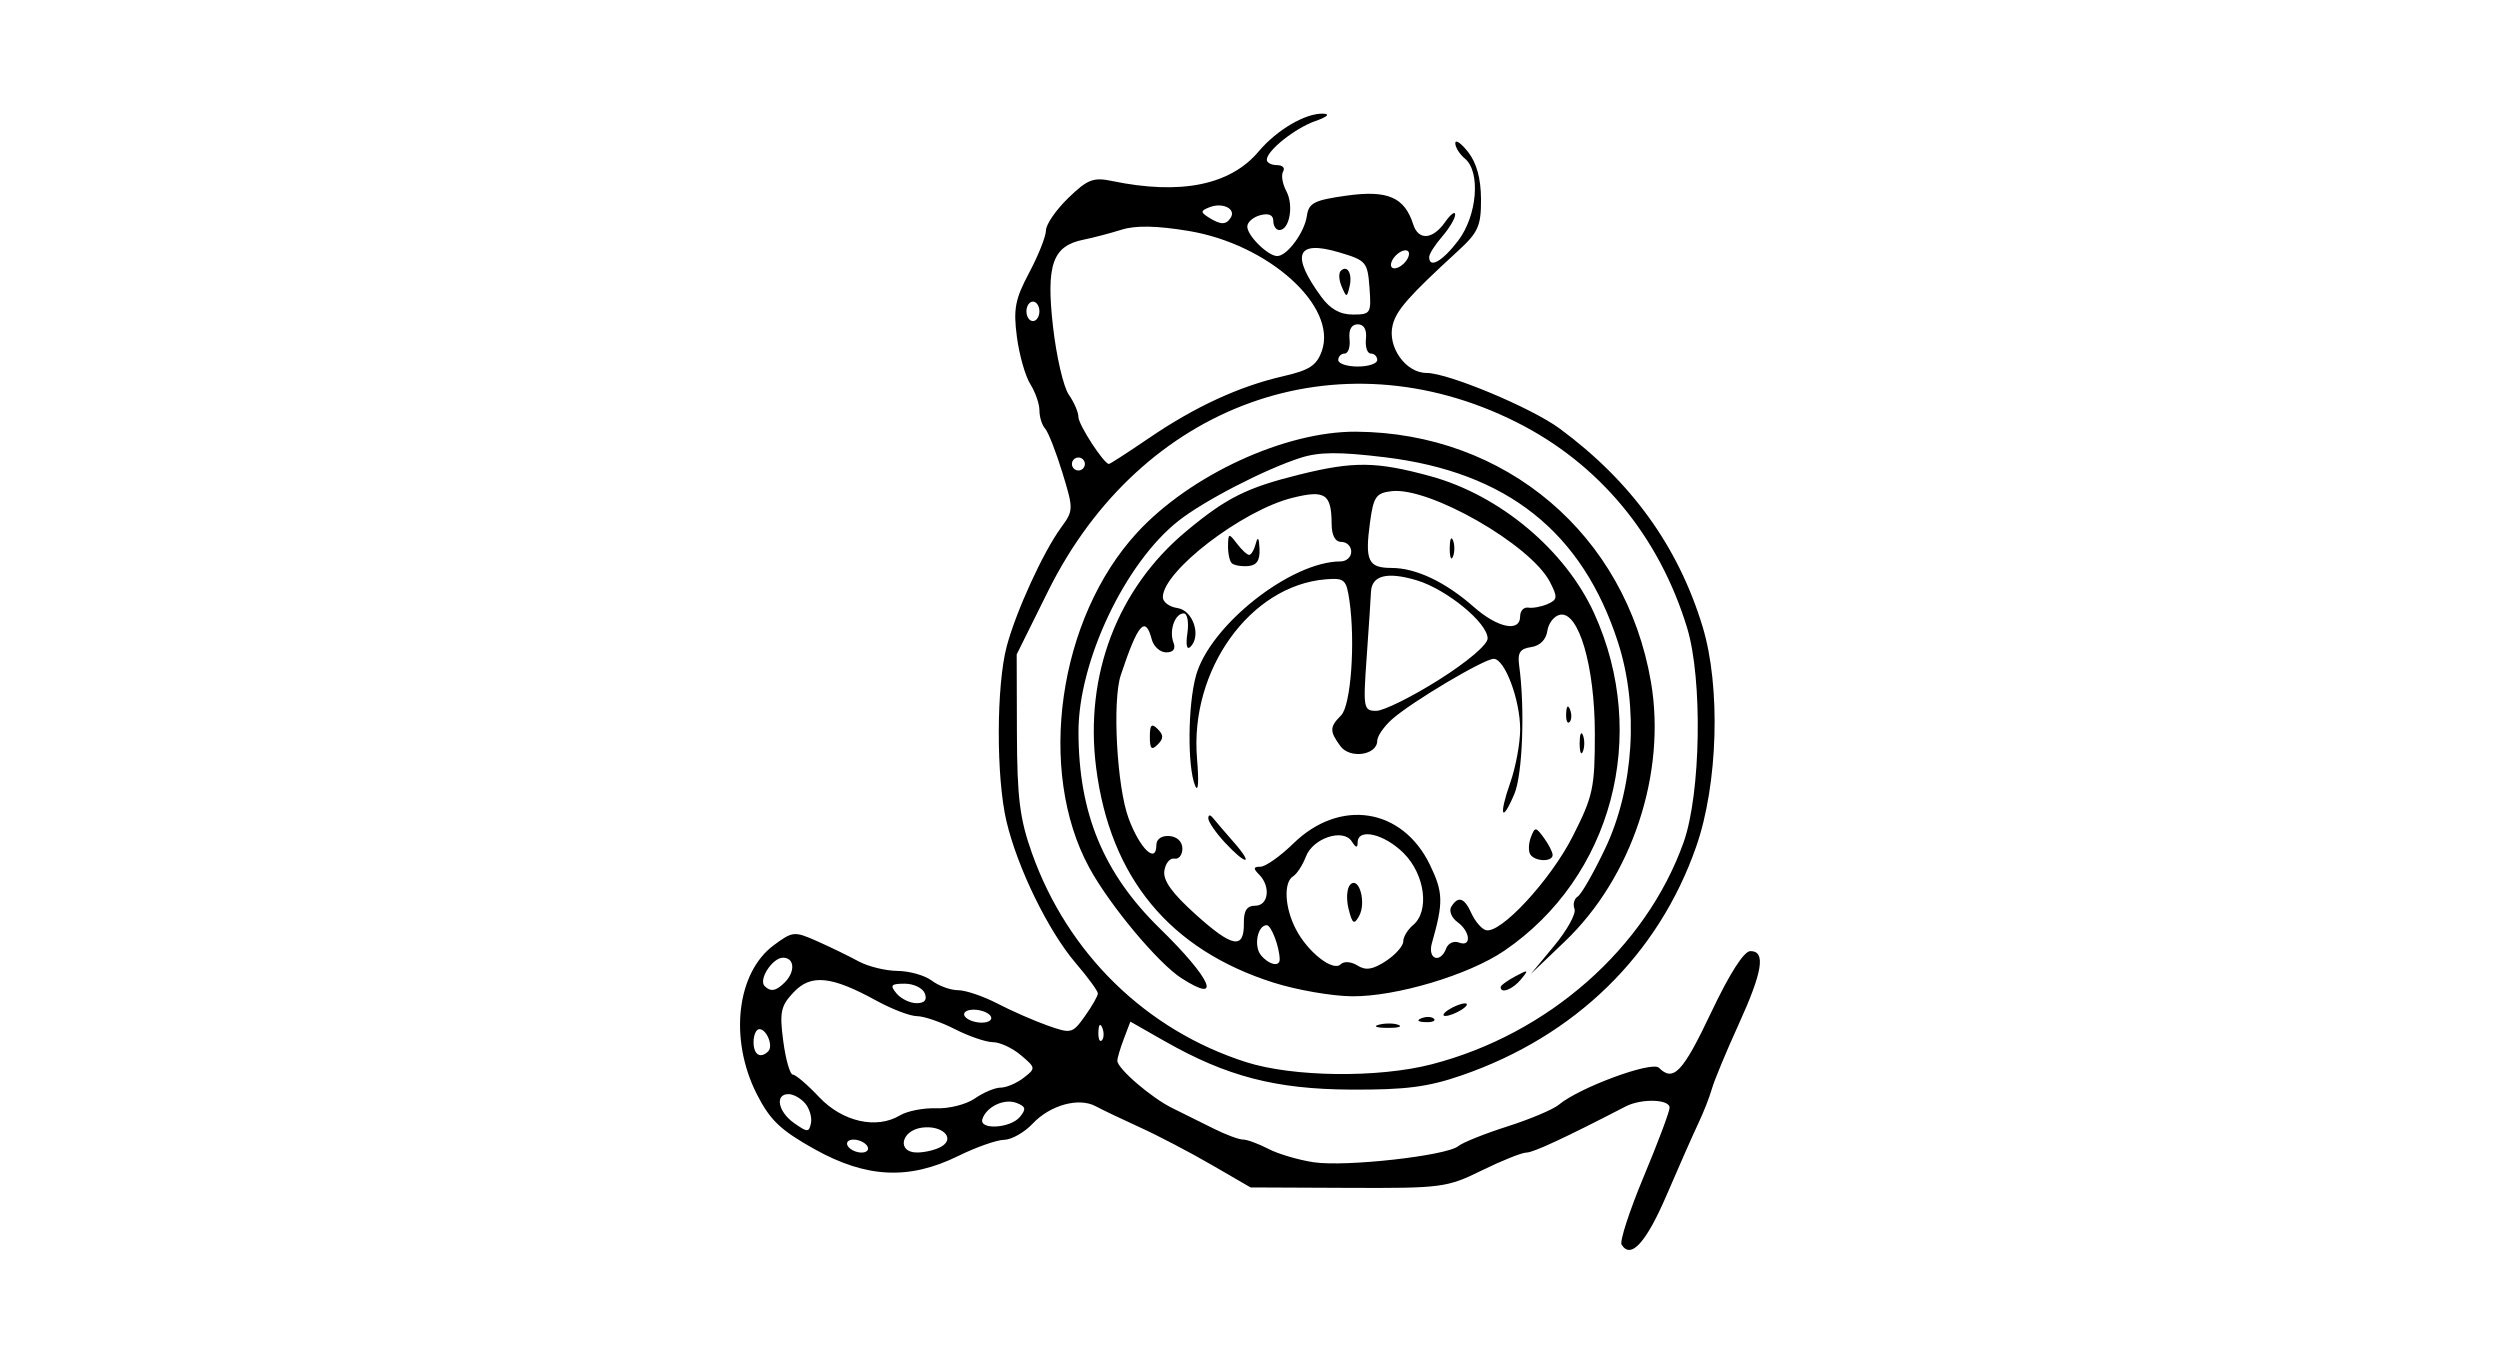 <?xml version="1.0" encoding="UTF-8" standalone="no"?>
<!-- Created with Inkscape (http://www.inkscape.org/) -->
<svg id="svg2" xmlns:rdf="http://www.w3.org/1999/02/22-rdf-syntax-ns#" xmlns="http://www.w3.org/2000/svg" height="54" width="99" version="1.1" xmlns:cc="http://creativecommons.org/ns#" xmlns:dc="http://purl.org/dc/elements/1.1/">
 <g id="g6557">
  <rect id="rect2990" opacity="0" height="54" width="99" y="0" x="0"/>
  <path id="path5173" d="m64.215 49.289c-0.082-0.132 0.313-1.344 0.876-2.694 0.564-1.349 1.025-2.579 1.025-2.732 0-0.338-1.12-0.369-1.74-0.048-2.393 1.239-3.658 1.827-3.931 1.827-0.179 0-0.973 0.318-1.765 0.707-1.383 0.68-1.592 0.707-5.299 0.69l-3.859-0.017-1.544-0.895c-0.849-0.492-2.122-1.159-2.83-1.48-0.707-0.322-1.499-0.7-1.758-0.84-0.669-0.361-1.806-0.047-2.499 0.691-0.325 0.346-0.832 0.633-1.126 0.638-0.294 0.004-1.113 0.293-1.82 0.641-1.95 0.959-3.638 0.877-5.702-0.277-1.337-0.748-1.752-1.145-2.276-2.178-1.099-2.169-0.797-4.804 0.675-5.892 0.75-0.555 0.813-0.56 1.725-0.155 0.521 0.231 1.254 0.588 1.63 0.793 0.376 0.205 1.07 0.376 1.544 0.38s1.085 0.178 1.36 0.386c0.275 0.208 0.742 0.378 1.039 0.378 0.297 0 0.998 0.238 1.559 0.529s1.455 0.683 1.987 0.871c0.936 0.331 0.984 0.319 1.479-0.376 0.281-0.395 0.511-0.798 0.511-0.895s-0.392-0.635-0.871-1.194c-1.09-1.273-2.311-3.772-2.749-5.624-0.412-1.742-0.404-5.389 0.015-6.946 0.374-1.389 1.443-3.722 2.146-4.683 0.497-0.679 0.498-0.729 0.051-2.187-0.252-0.82-0.559-1.602-0.682-1.736-0.123-0.134-0.224-0.457-0.224-0.717 0-0.26-0.163-0.729-0.361-1.042-0.199-0.313-0.438-1.157-0.532-1.873-0.145-1.106-0.071-1.492 0.49-2.547 0.363-0.684 0.661-1.435 0.661-1.669 0-0.234 0.397-0.81 0.881-1.28 0.764-0.741 0.995-0.831 1.736-0.676 2.707 0.563 4.681 0.166 5.804-1.168 0.723-0.86 1.868-1.528 2.563-1.498 0.279 0.012 0.156 0.127-0.309 0.29-0.811 0.283-1.929 1.173-1.929 1.535 0 0.117 0.18 0.212 0.401 0.212 0.221 0 0.331 0.113 0.245 0.252-0.086 0.139-0.028 0.49 0.128 0.781 0.301 0.562 0.125 1.539-0.277 1.539-0.132 0-0.24-0.163-0.24-0.362 0-0.235-0.18-0.315-0.515-0.227-0.283 0.074-0.515 0.277-0.515 0.451 0 0.361 0.819 1.167 1.185 1.167 0.391 0 1.081-0.933 1.174-1.586 0.074-0.52 0.284-0.627 1.591-0.809 1.61-0.224 2.28 0.068 2.621 1.142 0.205 0.647 0.772 0.606 1.261-0.091 0.22-0.314 0.4-0.448 0.4-0.297s-0.232 0.542-0.515 0.868c-0.283 0.326-0.515 0.691-0.515 0.811 0 0.469 0.519 0.178 1.145-0.642 0.758-0.993 0.902-2.732 0.27-3.256-0.212-0.176-0.383-0.451-0.38-0.61 0.003-0.16 0.232-0.001 0.509 0.353 0.335 0.428 0.505 1.05 0.509 1.858 0.005 1.067-0.106 1.317-0.913 2.058-1.957 1.796-2.436 2.34-2.585 2.933-0.217 0.863 0.514 1.897 1.341 1.897 0.854 0 4.155 1.379 5.27 2.201 2.837 2.093 4.697 4.671 5.662 7.846 0.722 2.376 0.611 6.231-0.251 8.703-1.497 4.297-4.793 7.513-9.29 9.066-1.335 0.461-2.217 0.575-4.373 0.564-2.992-0.015-4.93-0.519-7.396-1.923l-1.35-0.769-0.258 0.678c-0.142 0.373-0.258 0.765-0.258 0.871 0 0.31 1.349 1.47 2.187 1.88 0.424 0.208 1.157 0.571 1.629 0.808 0.471 0.237 0.992 0.431 1.158 0.432 0.165 0.001 0.618 0.167 1.007 0.37 0.388 0.203 1.199 0.441 1.801 0.531 1.266 0.188 5.26-0.259 5.719-0.64 0.171-0.142 1.046-0.493 1.945-0.78 0.899-0.287 1.814-0.673 2.034-0.858 0.81-0.68 3.688-1.743 3.966-1.465 0.573 0.573 0.945 0.181 2.062-2.176 0.735-1.551 1.305-2.444 1.56-2.444 0.619 0 0.487 0.815-0.475 2.925-0.482 1.058-0.953 2.193-1.047 2.522-0.093 0.329-0.335 0.946-0.537 1.37-0.202 0.424-0.765 1.698-1.251 2.83-0.816 1.901-1.423 2.57-1.791 1.975zm-29.87-3.904c-0.087-0.141-0.333-0.257-0.545-0.257-0.212 0-0.314 0.116-0.227 0.257 0.087 0.141 0.333 0.257 0.545 0.257 0.212 0 0.314-0.116 0.227-0.257zm2.956 0.007c0.539-0.341-0.013-0.848-0.802-0.736-0.829 0.118-0.988 0.988-0.18 0.983 0.329-0.002 0.77-0.113 0.981-0.247zm-5.411-1.691c-0.171-0.205-0.469-0.374-0.664-0.374-0.553 0-0.416 0.699 0.224 1.15 0.526 0.37 0.587 0.371 0.664 0.002 0.047-0.223-0.054-0.573-0.224-0.779zm5.193 0.187c0.505 0.019 1.192-0.157 1.526-0.392 0.335-0.234 0.792-0.426 1.017-0.426 0.224 0 0.633-0.174 0.907-0.386 0.49-0.379 0.488-0.396-0.108-0.9-0.334-0.283-0.831-0.514-1.104-0.514-0.273 0-0.95-0.232-1.505-0.515-0.555-0.283-1.23-0.515-1.501-0.515s-0.999-0.278-1.618-0.618c-1.778-0.976-2.586-1.056-3.273-0.325-0.508 0.54-0.559 0.785-0.406 1.938 0.096 0.726 0.267 1.32 0.378 1.32 0.112 0 0.58 0.399 1.04 0.888 0.924 0.979 2.273 1.285 3.203 0.726 0.289-0.174 0.938-0.3 1.442-0.281zm3.304 0.343c0.259-0.312 0.234-0.415-0.132-0.555-0.485-0.186-1.187 0.144-1.351 0.635-0.148 0.444 1.104 0.376 1.483-0.08zm16.301-2.083c4.615-1.191 8.49-4.603 9.982-8.79 0.684-1.919 0.759-6.463 0.14-8.494-1.111-3.646-3.485-6.507-6.764-8.149-7.063-3.538-14.858-0.727-18.538 6.687l-1.247 2.513 0.009 3.111c0.008 2.566 0.112 3.4 0.594 4.755 1.415 3.98 4.521 7.013 8.478 8.278 1.859 0.594 5.229 0.635 7.347 0.089zm-2.08-1.571c0.25-0.065 0.598-0.061 0.772 0.009 0.174 0.07-0.031 0.124-0.455 0.119-0.424-0.005-0.567-0.063-0.317-0.128zm1.683-0.255c0.186-0.074 0.408-0.065 0.493 0.02 0.086 0.085-0.067 0.146-0.338 0.135-0.3-0.012-0.361-0.073-0.155-0.155zm1.077-0.339c0.212-0.137 0.502-0.249 0.643-0.249 0.141 0 0.084 0.112-0.129 0.249-0.212 0.137-0.502 0.249-0.643 0.249-0.141 0-0.084-0.112 0.129-0.249zm-6.92-1.065c-4.128-1.307-6.484-4.157-7.041-8.517-0.467-3.659 0.841-7.093 3.567-9.363 1.595-1.328 2.39-1.726 4.494-2.247 2.135-0.529 3.038-0.518 5.17 0.064 2.754 0.752 5.351 2.926 6.492 5.434 2.201 4.839 0.705 10.455-3.559 13.36-1.412 0.962-4.289 1.821-6.039 1.804-0.79-0.008-2.177-0.249-3.083-0.536zm3.308-0.683c0.33 0.206 0.607 0.162 1.125-0.177 0.378-0.248 0.687-0.596 0.687-0.775s0.174-0.469 0.386-0.645c0.666-0.553 0.479-2.004-0.366-2.85-0.765-0.765-1.817-1.014-1.825-0.43-0.003 0.232-0.067 0.222-0.23-0.035-0.337-0.532-1.539-0.137-1.818 0.596-0.128 0.336-0.355 0.687-0.505 0.78-0.388 0.24-0.338 1.241 0.106 2.096 0.472 0.911 1.472 1.694 1.776 1.391 0.129-0.128 0.414-0.108 0.664 0.048zm-0.353-2.245c-0.098-0.392-0.068-0.823 0.067-0.959 0.348-0.348 0.646 0.717 0.349 1.248-0.199 0.355-0.266 0.309-0.416-0.289zm-2.727 1.999c-0.009-0.495-0.334-1.351-0.513-1.351-0.366 0-0.525 0.832-0.228 1.19 0.316 0.381 0.747 0.474 0.741 0.16zm6.593-0.434c0.078-0.203 0.306-0.307 0.506-0.23 0.505 0.194 0.459-0.433-0.061-0.812-0.234-0.171-0.343-0.444-0.242-0.607 0.273-0.442 0.516-0.361 0.799 0.266 0.14 0.309 0.393 0.606 0.563 0.66 0.567 0.18 2.558-1.964 3.445-3.712 0.806-1.588 0.877-1.916 0.877-4.057 0-2.676-0.637-4.861-1.377-4.72-0.233 0.044-0.46 0.333-0.504 0.641-0.05 0.348-0.293 0.591-0.643 0.641-0.438 0.062-0.543 0.223-0.474 0.723 0.234 1.692 0.137 4.318-0.188 5.089-0.506 1.199-0.625 0.865-0.161-0.451 0.214-0.606 0.389-1.554 0.389-2.107 0-1.167-0.609-2.789-1.047-2.789-0.386 0-3.276 1.719-4.034 2.4-0.318 0.286-0.579 0.665-0.579 0.843 0 0.573-1.081 0.73-1.46 0.212-0.432-0.591-0.428-0.759 0.029-1.216 0.389-0.389 0.57-2.896 0.329-4.554-0.121-0.831-0.194-0.895-0.946-0.833-2.984 0.247-5.385 3.597-5.088 7.098 0.08 0.938 0.048 1.372-0.077 1.067-0.308-0.751-0.288-3.187 0.036-4.354 0.553-1.991 3.759-4.521 5.728-4.521 0.231 0 0.42-0.174 0.42-0.386s-0.174-0.386-0.386-0.386c-0.249 0-0.387-0.252-0.39-0.707-0.007-1.195-0.252-1.361-1.547-1.041-1.986 0.49-5.138 2.905-5.138 3.937 0 0.192 0.26 0.385 0.579 0.43 0.615 0.087 0.954 1.097 0.515 1.535-0.143 0.143-0.191-0.072-0.121-0.544 0.063-0.429-0.002-0.78-0.144-0.78-0.35 0-0.59 0.682-0.407 1.158 0.096 0.25-0.006 0.386-0.289 0.386-0.241 0-0.498-0.232-0.572-0.515-0.252-0.965-0.549-0.623-1.226 1.415-0.34 1.022-0.155 4.424 0.309 5.672 0.447 1.205 1.1 1.831 1.1 1.054 0-0.233 0.208-0.376 0.515-0.353 0.308 0.023 0.515 0.223 0.515 0.499 0 0.253-0.142 0.431-0.315 0.395-0.173-0.035-0.353 0.18-0.399 0.479-0.059 0.386 0.302 0.89 1.254 1.745 1.45 1.304 1.911 1.383 1.895 0.323-0.007-0.488 0.121-0.682 0.45-0.682 0.528 0 0.622-0.764 0.152-1.235-0.24-0.24-0.228-0.309 0.053-0.309 0.199 0 0.786-0.414 1.305-0.92 1.841-1.798 4.315-1.412 5.407 0.843 0.529 1.093 0.539 1.487 0.08 3.1-0.183 0.642 0.329 0.83 0.568 0.209zm-8.766-4.194c-0.359-0.388-0.654-0.816-0.654-0.952 0-0.156 0.073-0.157 0.197-0.003 0.108 0.134 0.476 0.563 0.817 0.952 0.806 0.92 0.493 0.922-0.36 0.003zm12.095 0.471c-0.08-0.129-0.068-0.434 0.026-0.679 0.16-0.417 0.193-0.415 0.515 0.026 0.189 0.259 0.345 0.565 0.345 0.679 0 0.285-0.707 0.264-0.886-0.026zm1.956-4.397c0-0.354 0.058-0.498 0.13-0.322 0.071 0.177 0.071 0.466 0 0.643s-0.13 0.032-0.13-0.322zm-17.02-0.257c0-0.48 0.069-0.549 0.309-0.309s0.24 0.377 0 0.617c-0.24 0.24-0.309 0.172-0.309-0.309zm16.485-0.922c0.012-0.3 0.073-0.361 0.155-0.155 0.074 0.186 0.065 0.408-0.02 0.493-0.086 0.085-0.146-0.066-0.135-0.338zm-13.244-5.956c-0.085-0.085-0.15-0.395-0.145-0.69 0.008-0.5 0.031-0.506 0.35-0.086 0.188 0.248 0.407 0.45 0.487 0.45 0.08 0 0.199-0.203 0.263-0.45 0.079-0.301 0.128-0.234 0.147 0.203 0.021 0.469-0.108 0.663-0.46 0.69-0.269 0.02-0.559-0.032-0.643-0.117zm8.194 4.627c1.131-0.713 1.941-1.399 1.941-1.645 0.002-0.613-1.624-1.947-2.805-2.301-1.175-0.352-1.786-0.197-1.814 0.46-0.011 0.255-0.088 1.419-0.171 2.586-0.144 2.02-0.125 2.122 0.379 2.122 0.291 0 1.403-0.55 2.47-1.222zm3.229-2.52c0-0.218 0.145-0.374 0.322-0.345 0.177 0.029 0.521-0.036 0.765-0.142 0.394-0.172 0.404-0.272 0.091-0.877-0.76-1.469-4.764-3.766-6.264-3.593-0.621 0.072-0.721 0.215-0.86 1.239-0.206 1.517-0.071 1.801 0.853 1.801 0.966 0 2.137 0.556 3.262 1.548 0.941 0.829 1.83 1.01 1.83 0.371zm-2.789-2.69c0-0.354 0.058-0.498 0.13-0.322 0.071 0.177 0.071 0.466 0 0.643s-0.13 0.032-0.13-0.322zm-10.616 17.025c-0.933-0.6-2.849-2.895-3.657-4.381-2.092-3.844-1.23-9.88 1.897-13.272 2.102-2.28 5.856-4.011 8.661-3.994 5.928 0.037 10.686 4.075 11.685 9.917 0.617 3.609-0.75 7.727-3.41 10.269l-1.346 1.286 0.928-1.119c0.51-0.615 0.87-1.269 0.799-1.453-0.071-0.184-0.012-0.406 0.13-0.494 0.142-0.088 0.629-0.939 1.082-1.891 1.143-2.404 1.343-5.599 0.512-8.172-1.413-4.373-4.396-6.743-9.228-7.33-1.801-0.219-2.6-0.215-3.332 0.018-1.405 0.447-3.837 1.702-4.854 2.506-2.116 1.673-3.957 5.567-3.952 8.358 0.006 3.223 0.989 5.595 3.221 7.776 2.047 2.001 2.495 3.024 0.865 1.975zm12.633 0.349c0-0.066 0.26-0.258 0.579-0.428 0.525-0.28 0.546-0.269 0.226 0.12-0.329 0.399-0.805 0.581-0.805 0.308zm-29.002 2.538c0.206-0.206-0.064-0.875-0.353-0.875-0.126 0-0.23 0.232-0.23 0.515 0 0.501 0.273 0.67 0.583 0.361zm13.228-0.923c-0.082-0.205-0.143-0.144-0.155 0.155-0.011 0.271 0.05 0.423 0.135 0.338 0.086-0.085 0.095-0.307 0.02-0.493zm-4.42-0.466c-0.087-0.141-0.391-0.257-0.674-0.257-0.283 0-0.443 0.116-0.356 0.257 0.087 0.141 0.391 0.257 0.674 0.257 0.283 0 0.443-0.116 0.356-0.257zm-2.608-0.9c-0.082-0.212-0.439-0.386-0.795-0.386-0.546 0-0.597 0.06-0.327 0.386 0.176 0.212 0.534 0.386 0.795 0.386 0.316 0 0.426-0.129 0.327-0.386zm-5.547-0.437c0.426-0.426 0.387-0.978-0.068-0.978-0.419 0-0.983 0.869-0.729 1.124 0.239 0.239 0.451 0.2 0.797-0.146zm11.885-20.529c0-0.141-0.116-0.257-0.257-0.257-0.141 0-0.257 0.116-0.257 0.257s0.116 0.257 0.257 0.257c0.141 0 0.257-0.116 0.257-0.257zm2.542-1.028c1.815-1.239 3.572-2.049 5.305-2.446 1.046-0.239 1.333-0.427 1.536-1.002 0.624-1.77-2.108-4.229-5.28-4.753-1.264-0.209-2.094-0.224-2.65-0.049-0.445 0.14-1.126 0.319-1.513 0.397-1.221 0.246-1.481 0.99-1.203 3.441 0.134 1.182 0.416 2.395 0.625 2.694 0.21 0.299 0.381 0.697 0.381 0.883 0 0.307 1.01 1.862 1.209 1.862 0.046 0 0.761-0.463 1.59-1.028zm9.035-3.088c0-0.141-0.114-0.257-0.254-0.257-0.14 0-0.227-0.26-0.193-0.579 0.039-0.37-0.078-0.579-0.325-0.579-0.247 0-0.364 0.209-0.325 0.579 0.034 0.318-0.053 0.579-0.193 0.579-0.14 0-0.254 0.116-0.254 0.257s0.347 0.257 0.772 0.257 0.772-0.116 0.772-0.257zm-13.378-1.929c0-0.212-0.116-0.386-0.257-0.386-0.141 0-0.257 0.174-0.257 0.386s0.116 0.386 0.257 0.386c0.141 0 0.257-0.174 0.257-0.386zm13.071-0.939c-0.076-1.02-0.129-1.081-1.228-1.404-1.664-0.489-1.895 0.104-0.685 1.763 0.356 0.488 0.745 0.707 1.254 0.707 0.707 0 0.735-0.045 0.659-1.066zm-1.1-0.038c-0.11-0.254-0.128-0.533-0.04-0.622 0.261-0.261 0.472 0.106 0.352 0.613-0.107 0.449-0.12 0.45-0.312 0.009zm2.645-1.195c0.064-0.193-0.032-0.289-0.225-0.225-0.186 0.062-0.388 0.265-0.45 0.45-0.064 0.193 0.032 0.289 0.225 0.225 0.186-0.062 0.388-0.265 0.45-0.45zm-7.037-1.542c0.212-0.343-0.322-0.608-0.83-0.413-0.371 0.142-0.378 0.199-0.052 0.405 0.483 0.305 0.697 0.307 0.882 0.008z"/>
 </g>
</svg>
